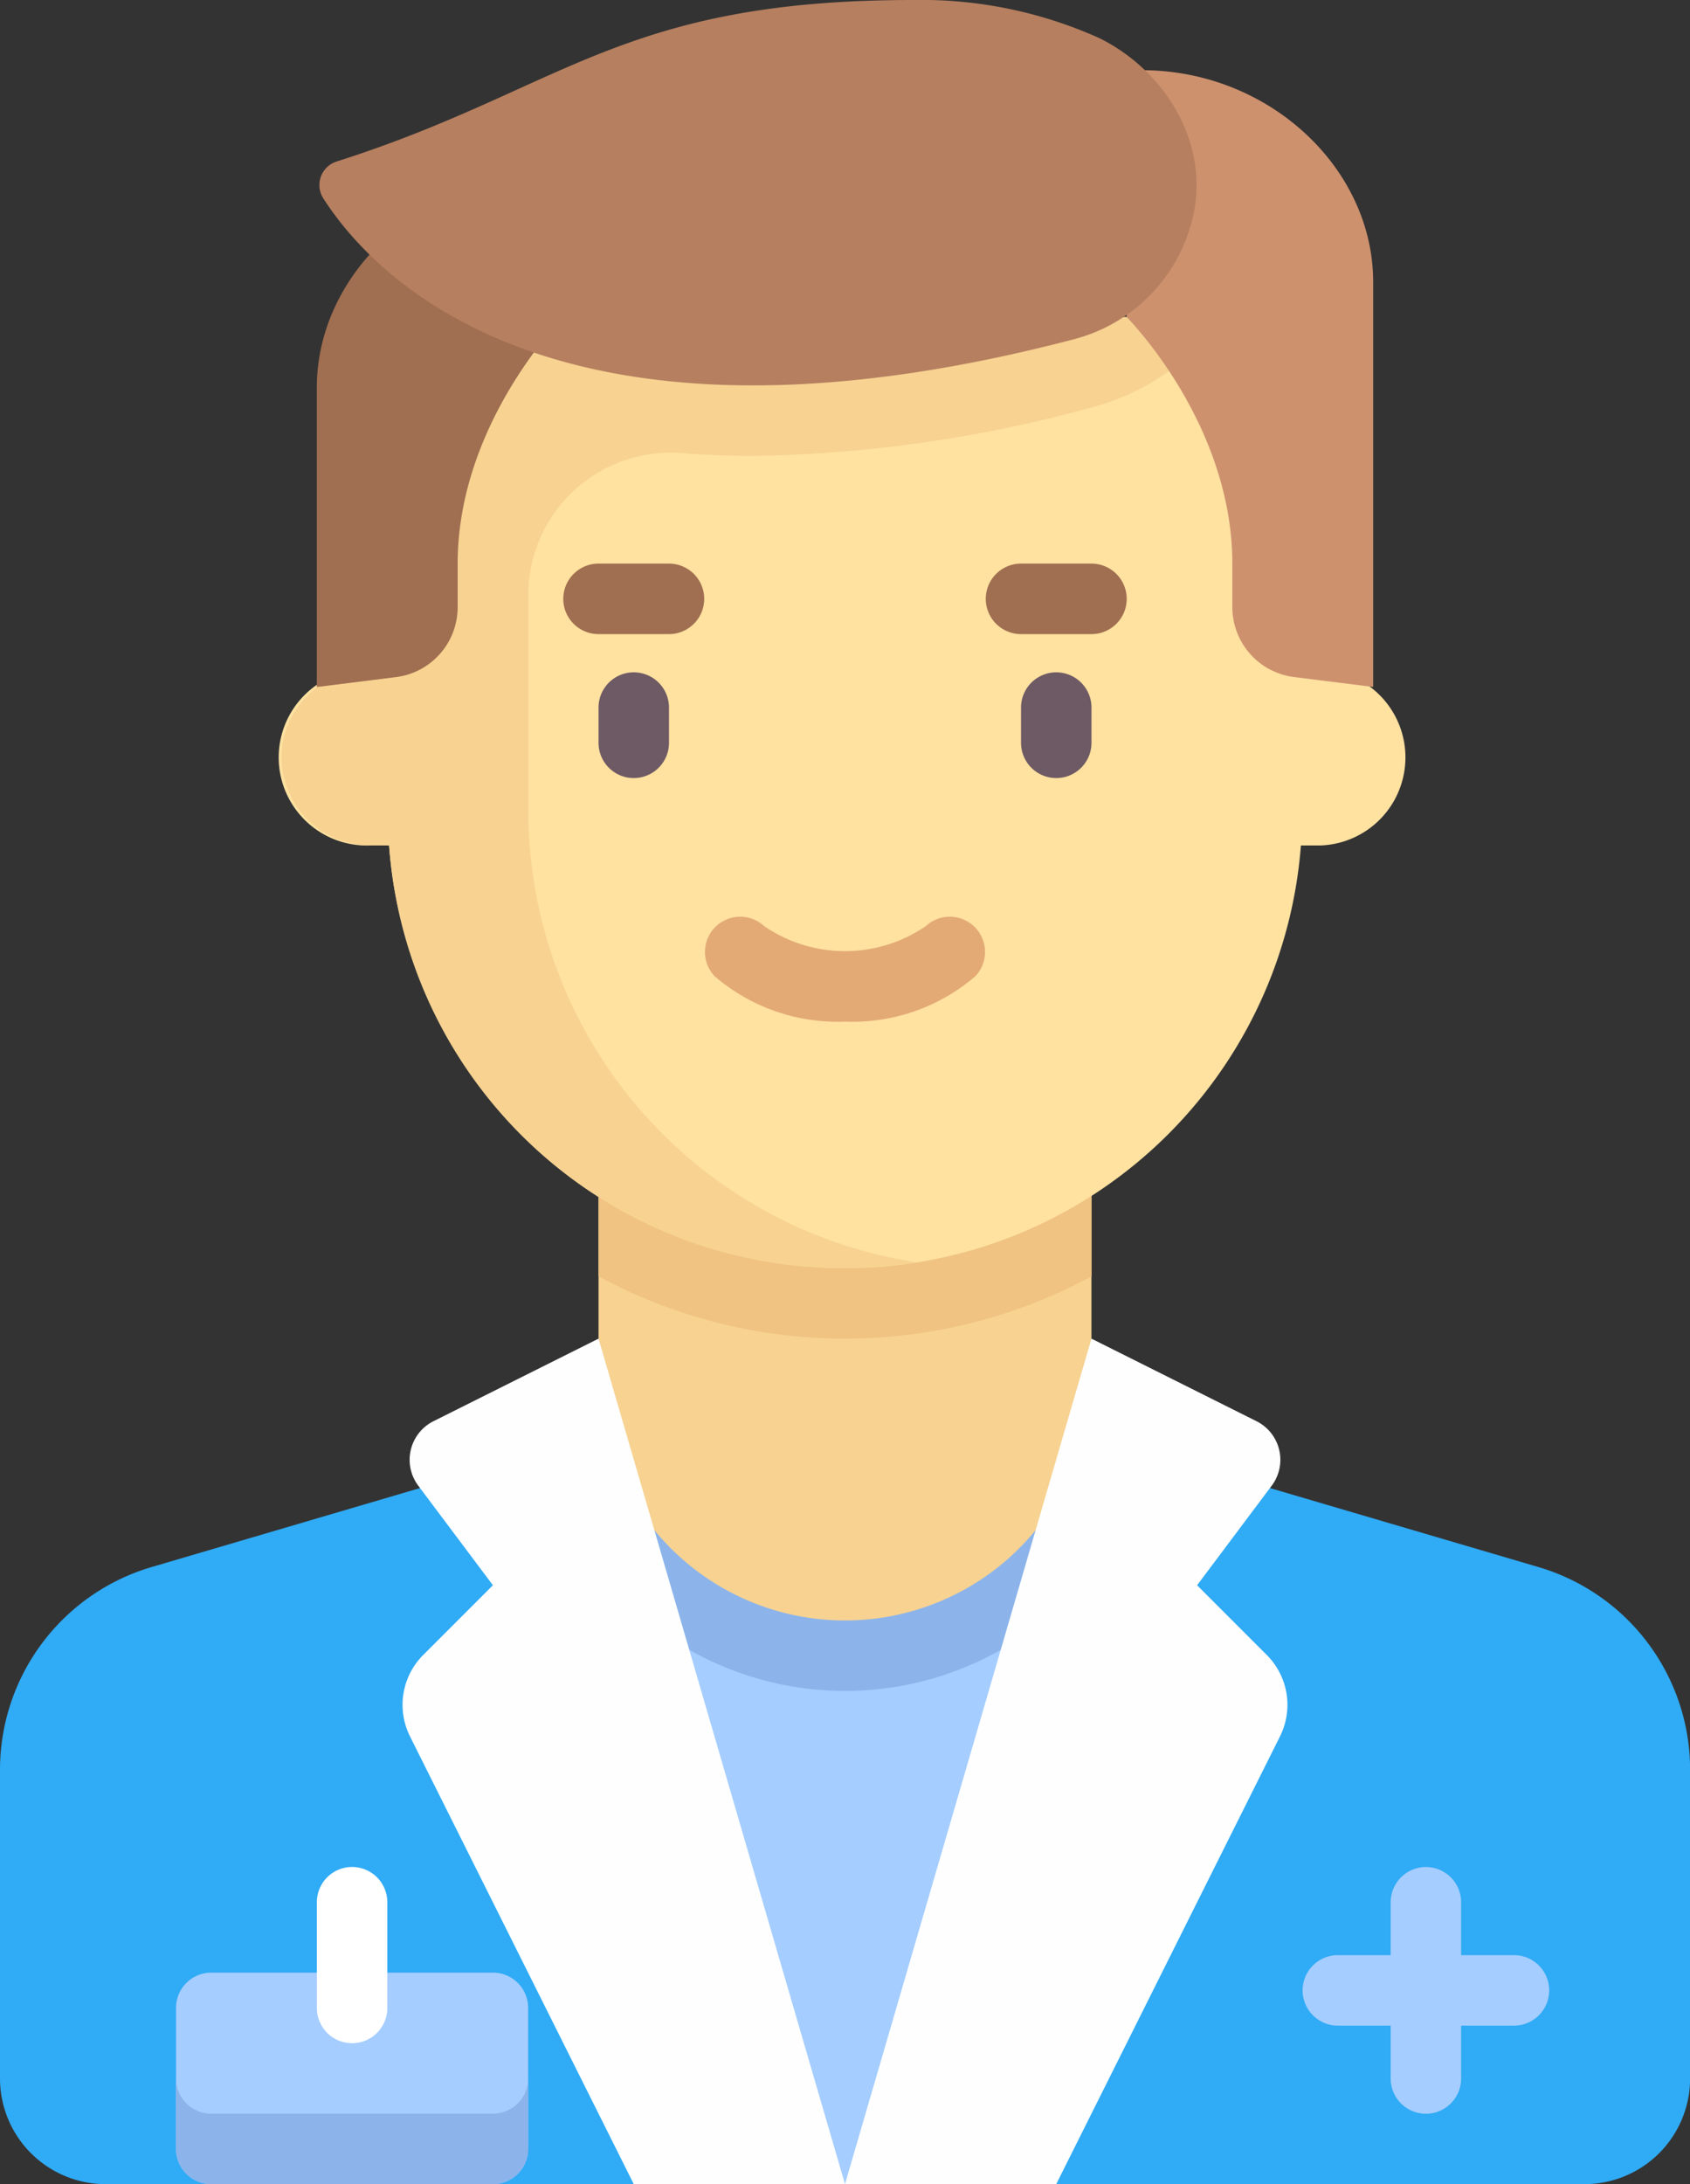 <svg id="_921130" data-name="921130" xmlns="http://www.w3.org/2000/svg" width="105.545" height="136.329" viewBox="0 0 105.545 136.329">
  <rect x="0" y="0" width="105.545" height="136.329" fill="#333333" stroke="none"/>
  <path id="Path_2544" data-name="Path 2544" d="M153.882,348.562l-23.175-6.816H90.452l-23.175,6.816a13.193,13.193,0,0,0-9.47,12.657v19.263a6.6,6.6,0,0,0,6.6,6.6h92.352a6.6,6.6,0,0,0,6.6-6.6V361.219A13.193,13.193,0,0,0,153.882,348.562Z" transform="translate(-57.807 -250.75)" fill="#30abf5"/>
  <path id="Path_2545" data-name="Path 2545" d="M224.58,390.816H202.592l-4.4-43.977h30.784Z" transform="translate(-160.813 -254.487)" fill="#a5cdff"/>
  <path id="Path_2546" data-name="Path 2546" d="M198.194,346.839l.658,6.582a19.724,19.724,0,0,0,29.468,0l.658-6.582Z" transform="translate(-160.813 -254.487)" fill="#8cb4eb"/>
  <path id="Path_2547" data-name="Path 2547" d="M213.585,295.042h0a15.392,15.392,0,0,1-15.392-15.392V264.258h30.784V279.65A15.392,15.392,0,0,1,213.585,295.042Z" transform="translate(-160.813 -193.895)" fill="#f7d291"/>
  <path id="Path_2548" data-name="Path 2548" d="M198.194,273.561a32.4,32.4,0,0,0,30.784,0v-9.3H198.194Z" transform="translate(-160.813 -193.895)" fill="#f0c382"/>
  <path id="Path_2549" data-name="Path 2549" d="M188.737,96.311h-1.1V74.323h-57.17V96.312h-1.1a5.5,5.5,0,1,0,0,10.994h1.21a28.557,28.557,0,0,0,56.948,0h1.21a5.5,5.5,0,0,0,0-10.994Z" transform="translate(-106.28 -54.533)" fill="#ffe1a0"/>
  <g id="Group_532" data-name="Group 532" transform="translate(37.381 41.969)">
    <path id="Path_2550" data-name="Path 2550" d="M200.393,164.218a2.2,2.2,0,0,1-2.2-2.2v-2.2a2.2,2.2,0,1,1,4.4,0v2.2A2.2,2.2,0,0,1,200.393,164.218Z" transform="translate(-198.194 -157.621)" fill="#6e5a64"/>
    <path id="Path_2551" data-name="Path 2551" d="M299.489,164.218a2.2,2.2,0,0,1-2.2-2.2v-2.2a2.2,2.2,0,1,1,4.4,0v2.2A2.2,2.2,0,0,1,299.489,164.218Z" transform="translate(-270.904 -157.621)" fill="#6e5a64"/>
  </g>
  <g id="Group_533" data-name="Group 533" transform="translate(35.182 35.182)">
    <path id="Path_2552" data-name="Path 2552" d="M196.533,136.527h-4.4a2.2,2.2,0,0,1,0-4.4h4.4a2.2,2.2,0,0,1,0,4.4Z" transform="translate(-189.936 -132.129)" fill="#a06e50"/>
    <path id="Path_2553" data-name="Path 2553" d="M295.629,136.527h-4.4a2.2,2.2,0,0,1,0-4.4h4.4a2.2,2.2,0,0,1,0,4.4Z" transform="translate(-262.646 -132.129)" fill="#a06e50"/>
  </g>
  <path id="Path_2554" data-name="Path 2554" d="M130.468,74.323V96.312h-.906a5.624,5.624,0,0,0-5.49,4,5.515,5.515,0,0,0,5.3,6.99h1.21a28.383,28.383,0,0,0,32.886,26.016,28.567,28.567,0,0,1-24.2-28.215V91.745a8.9,8.9,0,0,1,9.5-8.94c1.44.119,2.952.182,4.541.182a84.5,84.5,0,0,0,21.161-3.025,14.766,14.766,0,0,0,8.2-5.639Z" transform="translate(-106.28 -54.533)" fill="#f7d291"/>
  <path id="Path_2555" data-name="Path 2555" d="M147.245,41.248l.275,8.8s-6.6,6.6-6.6,15.392v2.714a4.4,4.4,0,0,1-3.852,4.364l-4.943.618V54.441C132.128,47.155,139,40.882,147.245,41.248Z" transform="translate(-112.339 -30.254)" fill="#a06e50"/>
  <path id="Path_2556" data-name="Path 2556" d="M282.344,333.554l-4.355-4.355,4.661-6.215a2.692,2.692,0,0,0-.95-4.024l-10.308-5.154L256,366.579h13.193l13.975-27.949A4.4,4.4,0,0,0,282.344,333.554Z" transform="translate(-203.228 -230.25)" fill="#fefefe"/>
  <path id="Path_2557" data-name="Path 2557" d="M376.548,443.175h-3.3v-3.3a2.2,2.2,0,0,0-4.4,0v3.3h-3.3a2.2,2.2,0,0,0,0,4.4h3.3v3.3a2.2,2.2,0,0,0,4.4,0v-3.3h3.3a2.2,2.2,0,1,0,0-4.4Z" transform="translate(-281.997 -321.138)" fill="#a5cdff"/>
  <path id="Path_2558" data-name="Path 2558" d="M322.339,16.474l-.275,15.392s6.6,6.6,6.6,15.392v2.714a4.4,4.4,0,0,0,3.852,4.364l4.943.618V29.667C337.456,22.381,330.585,16.108,322.339,16.474Z" transform="translate(-251.701 -12.076)" fill="#cd916e"/>
  <path id="Path_2559" data-name="Path 2559" d="M231.763,221.306a11.767,11.767,0,0,1-8.141-2.832,2.2,2.2,0,0,1,3.088-3.131,8.937,8.937,0,0,0,10.105,0,2.2,2.2,0,0,1,3.088,3.131A11.765,11.765,0,0,1,231.763,221.306Z" transform="translate(-178.99 -157.539)" fill="#e3aa75"/>
  <path id="Path_2560" data-name="Path 2560" d="M153.513,333.554l4.355-4.355-4.661-6.215a2.692,2.692,0,0,1,.95-4.024l10.308-5.154,15.392,52.773H166.664L152.689,338.63A4.4,4.4,0,0,1,153.513,333.554Z" transform="translate(-127.085 -230.25)" fill="#fefefe"/>
  <path id="Path_2561" data-name="Path 2561" d="M169.8,0c-18.345,0-21.861,5.577-35.987,10.076a1.539,1.539,0,0,0-.859,2.292c3.065,4.795,14.475,17.293,46.889,8.806a10.272,10.272,0,0,0,7.484-7.9h0c.891-4.458-1.818-8.872-5.891-10.891A27.08,27.08,0,0,0,169.8,0Z" transform="translate(-112.771)" fill="#b67f5f"/>
  <path id="Path_2562" data-name="Path 2562" d="M118.886,475.645H101.295a2.2,2.2,0,0,1-2.2-2.2v-8.8a2.2,2.2,0,0,1,2.2-2.2h17.591a2.2,2.2,0,0,1,2.2,2.2v8.8A2.2,2.2,0,0,1,118.886,475.645Z" transform="translate(-88.102 -339.316)" fill="#a5cdff"/>
  <path id="Path_2563" data-name="Path 2563" d="M134.328,448.672a2.2,2.2,0,0,1-2.2-2.2v-6.6a2.2,2.2,0,0,1,4.4,0v6.6A2.2,2.2,0,0,1,134.328,448.672Z" transform="translate(-112.339 -321.138)" fill="#fff"/>
  <path id="Path_2564" data-name="Path 2564" d="M118.886,489.425H101.295a2.2,2.2,0,0,1-2.2-2.2v4.4a2.2,2.2,0,0,0,2.2,2.2h17.591a2.2,2.2,0,0,0,2.2-2.2v-4.4A2.2,2.2,0,0,1,118.886,489.425Z" transform="translate(-88.102 -357.493)" fill="#8cb4eb"/>
</svg>
